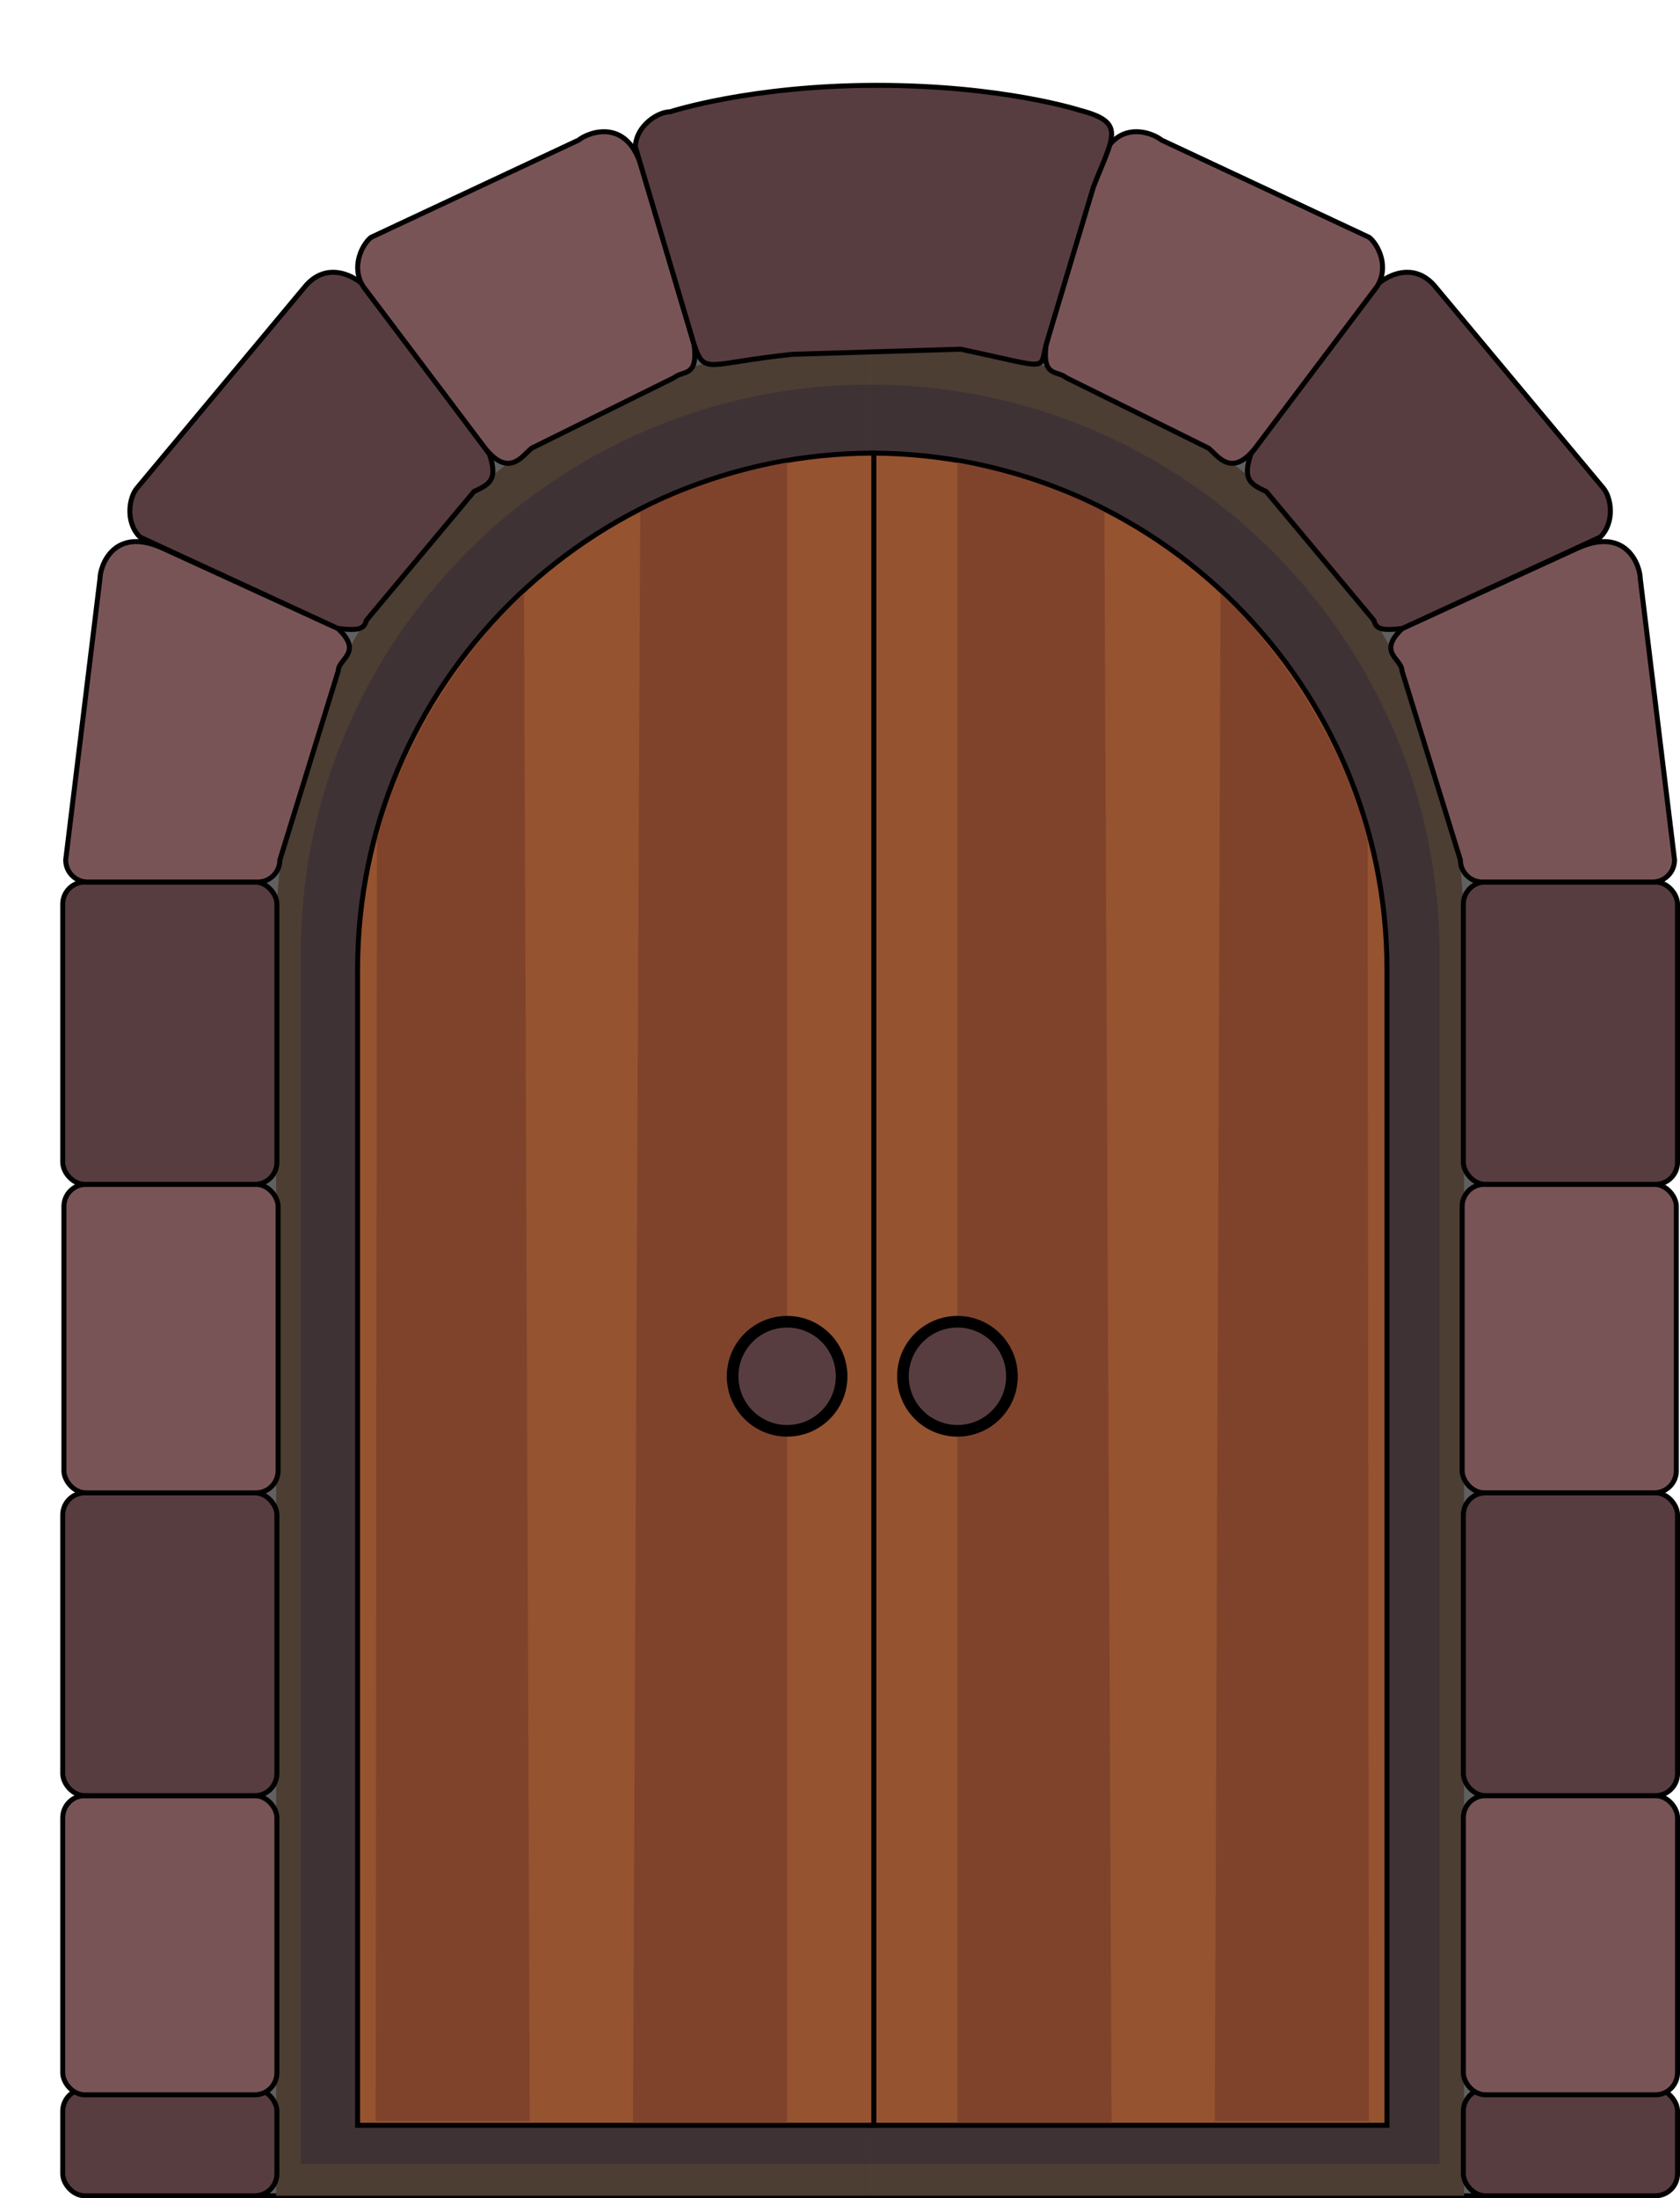 <?xml version="1.0" encoding="UTF-8"?>
<svg id="Layer_2" data-name="Layer 2" xmlns="http://www.w3.org/2000/svg" viewBox="0 0 1010.95 1322.08">
  <defs>
    <style>
      .cls-1 {
        fill: #3f3235;
      }

      .cls-2 {
        fill: #606060;
      }

      .cls-2, .cls-3, .cls-4, .cls-5, .cls-6, .cls-7 {
        stroke: #000;
        stroke-miterlimit: 10;
      }

      .cls-2, .cls-3, .cls-4, .cls-5, .cls-7 {
        stroke-width: 3px;
      }

      .cls-8 {
        fill: #4c3e33;
      }

      .cls-9 {
        fill: #7f432c;
      }

      .cls-4 {
        fill: #795456;
      }

      .cls-5 {
        fill: #965330;
      }

      .cls-6 {
        stroke-width: 7px;
      }

      .cls-6, .cls-7 {
        fill: #583d40;
      }
    </style>
  </defs>
  <path class="cls-2" d="M523.6,122.23h0c254.98,0,462,207.02,462,462v736.35H61.6v-736.35c0-254.98,207.02-462,462-462Z"/>
  <g>
    <path class="cls-8" d="M523.6,204.39h0c197.27,0,357.42,160.16,357.42,357.42v758.76h-357.43V204.39h0Z"/>
    <path class="cls-8" d="M166.18,204.39h357.43v758.76c0,197.27-160.16,357.42-357.42,357.42h0V204.39h0Z" transform="translate(689.78 1524.97) rotate(-180)"/>
  </g>
  <g>
    <path class="cls-1" d="M523.6,231.31h0c189.12,0,342.66,153.54,342.66,342.66v727.42h-342.66V231.31h0Z"/>
    <path class="cls-1" d="M180.94,231.31h342.66v727.42c0,189.12-153.54,342.66-342.66,342.66h0V231.31h0Z" transform="translate(704.54 1532.69) rotate(-180)"/>
  </g>
  <g>
    <rect class="cls-7" x="880.57" y="1256.39" width="128.88" height="64.19" rx="13.27" ry="13.27" transform="translate(1890.03 2576.97) rotate(-180)"/>
    <rect class="cls-4" x="880.57" y="1079.94" width="128.88" height="179.92" rx="13.27" ry="13.27" transform="translate(1890.03 2339.79) rotate(-180)"/>
    <rect class="cls-7" x="880.57" y="897.84" width="128.88" height="182.1" rx="13.27" ry="13.27" transform="translate(1890.03 1977.77) rotate(-180)"/>
    <rect class="cls-4" x="879.86" y="712.29" width="128.88" height="185.55" rx="13.27" ry="13.27" transform="translate(1888.6 1610.12) rotate(-180)"/>
    <rect class="cls-7" x="880.57" y="530.47" width="128.88" height="181.82" rx="13.27" ry="13.27" transform="translate(1890.03 1242.76) rotate(-180)"/>
    <path class="cls-4" d="M843.91,377.95l104.74-47.95c30.27-14.13,38.38,10.65,38.38,17.98l20.64,169.23c0,7.33-5.94,13.27-13.27,13.27h-102.34c-7.33,0-13.27-5.94-13.27-13.27l-35.15-113.78c0-7.33-15.24-10.89.26-25.47Z"/>
    <path class="cls-7" d="M752.65,273.18l73.1-99.18c8.29-9.1,24.95-16.59,37.51-2.1l101.42,121.52c4.87,5.48,7.35,20.65-1.71,29.59l-119.06,54.95c-13.57,1.67-15.85-.08-17.16-4.86l-64.81-77.51c-9.9-4.52-14.2-7.41-9.28-22.41Z"/>
    <path class="cls-4" d="M629.54,207.12l31.11-104.78c8.42-32.33,32.68-22.78,38.32-18.1l125.03,58.55c5.64,4.67,12.16,18.19,4.43,29.81l-73.13,96.96c-14.33,17.89-22.35,4.67-28,0l-85.63-42.37c-5.64-4.67-14.7,0-12.14-20.08Z"/>
    <rect class="cls-7" x="37.75" y="1256.39" width="128.88" height="64.19" rx="13.27" ry="13.27"/>
    <rect class="cls-4" x="37.75" y="1079.94" width="128.88" height="179.92" rx="13.27" ry="13.27"/>
    <rect class="cls-7" x="37.75" y="897.84" width="128.88" height="182.1" rx="13.27" ry="13.27"/>
    <rect class="cls-4" x="38.46" y="712.29" width="128.88" height="185.55" rx="13.27" ry="13.27"/>
    <rect class="cls-7" x="37.75" y="530.47" width="128.88" height="181.82" rx="13.27" ry="13.27"/>
    <path class="cls-4" d="M203.29,377.95l-104.74-47.95c-30.27-14.13-38.38,10.65-38.38,17.98l-20.64,169.23c0,7.33,5.94,13.27,13.27,13.27h102.34c7.33,0,13.27-5.94,13.27-13.27l35.15-113.78c0-7.33,15.24-10.89-.26-25.47Z"/>
    <path class="cls-7" d="M294.55,273.18l-73.1-99.18c-8.29-9.1-24.95-16.59-37.51-2.1l-101.42,121.52c-4.87,5.48-7.35,20.65,1.71,29.59l119.06,54.95c13.57,1.67,15.85-.08,17.16-4.86l64.81-77.51c9.9-4.52,14.2-7.41,9.28-22.41Z"/>
    <path class="cls-4" d="M417.66,207.12l-31.11-104.78c-8.42-32.33-32.68-22.78-38.32-18.1l-125.03,58.55c-5.64,4.67-12.16,18.19-4.43,29.81l73.13,96.96c14.33,17.89,22.35,4.67,28,0l85.63-42.37c5.64-4.67,14.7,0,12.14-20.08Z"/>
    <path class="cls-7" d="M630.35,204.39l27.65-92.05c11.84-30.29,20-38.67-8.17-46,0,0-46.27-15.01-122.22-15.01s-124.34,15.9-124.34,15.9c-7.33,0-20.32,8.23-20.97,20.94l35.37,118.95c6.34,19,7.77,11.26,59.37,5.96l100.99-3.07c57.96,12.25,46.21,13.44,52.34-5.62Z"/>
  </g>
  <g>
    <path class="cls-3" d="M523.6,278.66h0c168.99,0,306.19,137.2,306.19,306.19v680.86h-306.19V278.66h0Z"/>
    <path class="cls-3" d="M217.41,278.66h306.19v680.86c0,168.99-137.2,306.19-306.19,306.19h0V278.66h0Z" transform="translate(741.01 1544.37) rotate(-180)"/>
  </g>
  <g>
    <path class="cls-5" d="M523.96,272.51h0c171.46,0,310.66,139.2,310.66,310.66v695.03h-310.66V272.51h0Z"/>
    <path class="cls-9" d="M668.92,1276.74h-92.77V278.21s46.39,7.31,88.4,29.58l4.37,968.94Z"/>
    <path class="cls-9" d="M823.77,1275.71h-92.77l3.44-918.98s64.11,56.33,88.56,147.56l.77,771.42Z"/>
    <circle class="cls-6" cx="576.15" cy="827.72" r="32.8"/>
  </g>
  <g>
    <path class="cls-5" d="M215.18,272.51h310.66v695.03c0,171.46-139.2,310.66-310.66,310.66h0V272.51h0Z" transform="translate(741.01 1550.72) rotate(-180)"/>
    <path class="cls-9" d="M380.88,1276.74h92.77s0-998.53,0-998.53c0,0-46.39,7.31-88.4,29.58l-4.37,968.94Z"/>
    <path class="cls-9" d="M226.03,1275.71h92.77s-3.44-918.98-3.44-918.98c0,0-64.11,56.33-88.56,147.56l-.77,771.42Z"/>
    <circle class="cls-6" cx="473.65" cy="827.72" r="32.8"/>
  </g>
</svg>